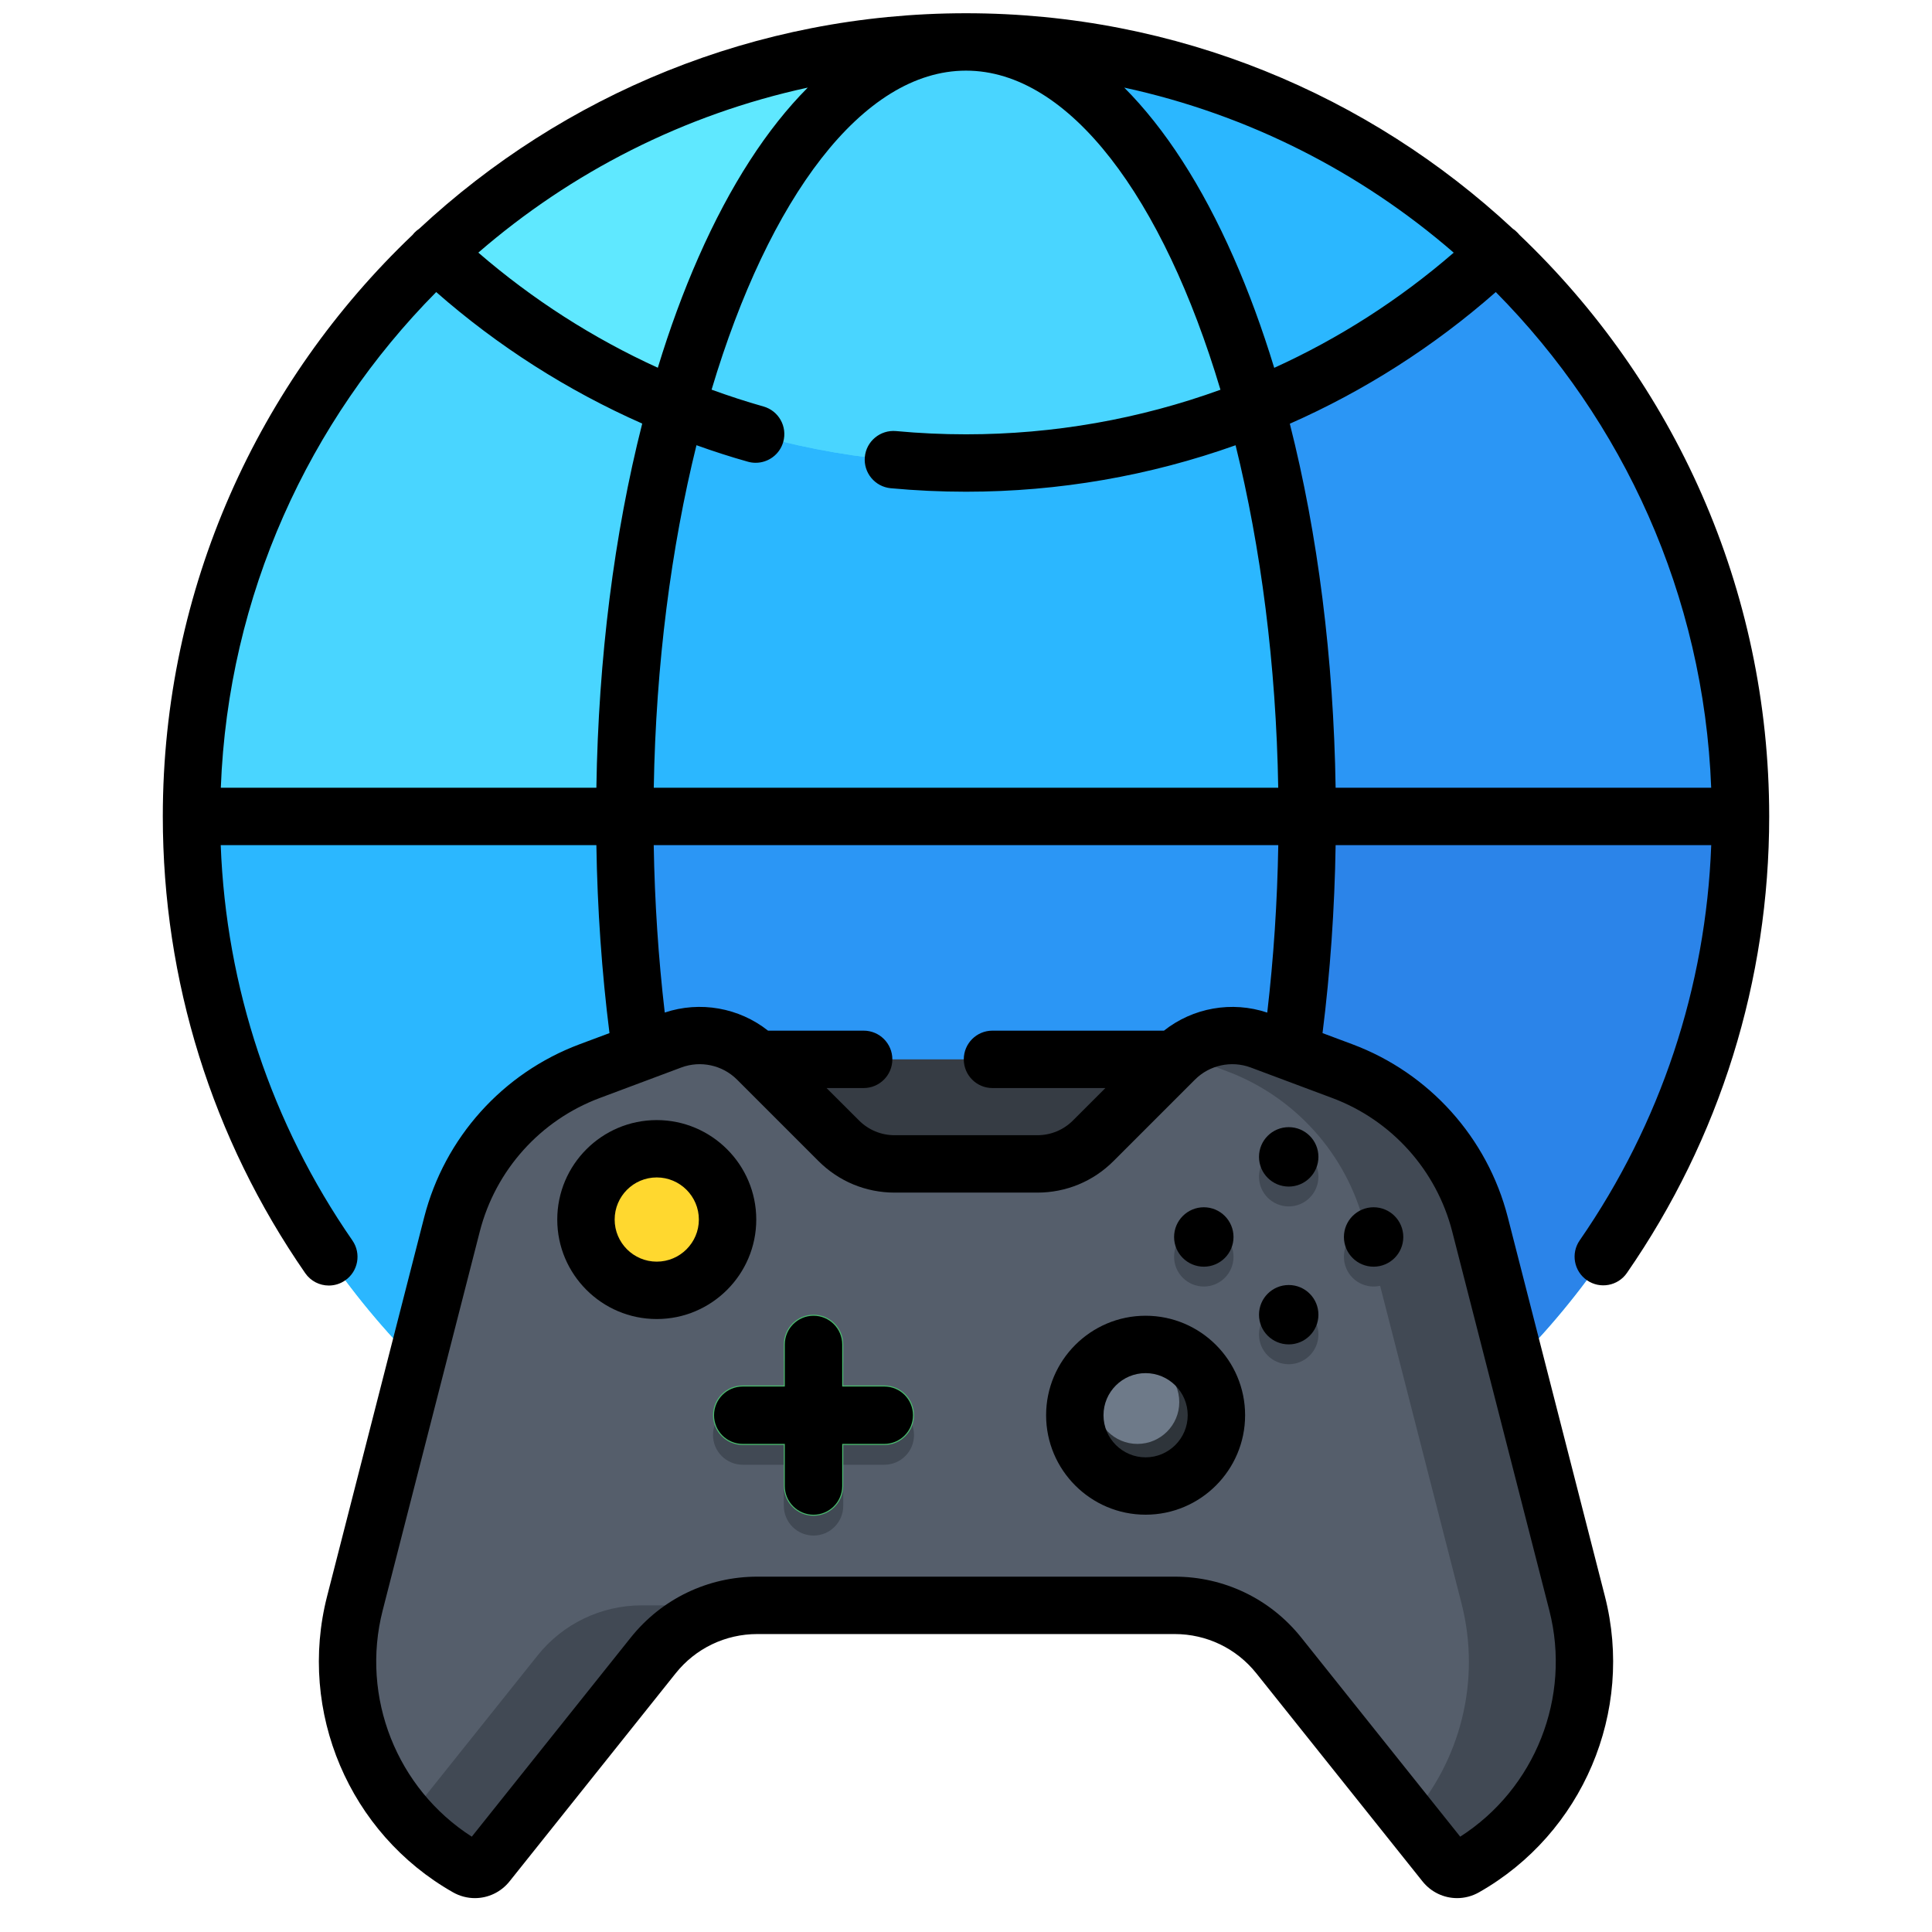 <svg width="41" height="41" viewBox="0 0 41 41" fill="none" xmlns="http://www.w3.org/2000/svg">
<g clip-path="url(#clip0_27158_106994)">
<path d="M31.764 5.37C26.386 0.432 20.652 0.902 20.52 0.902C20.514 0.902 20.507 0.902 20.5 0.902C20.5 0.902 20.5 0.902 20.5 0.902C20.5 0.902 20.5 0.902 20.499 0.902C20.312 0.902 19.671 0.923 19.671 0.923C15.794 1.115 12.067 2.704 9.236 5.37C7.779 6.918 4.064 11.125 4.064 17.338C4.064 22.056 6.052 26.308 9.236 29.306C10.711 27.917 12.443 26.798 14.353 26.027C16.252 25.26 18.327 24.838 20.5 24.838C22.673 24.838 24.748 25.26 26.646 26.027C28.556 26.798 30.288 27.917 31.764 29.306C34.947 26.308 36.936 22.056 36.936 17.338C36.936 11.125 32.969 6.406 31.764 5.37Z" fill="#49D5FF"/>
<path d="M13.259 17.338H4.064C4.064 22.056 6.052 26.308 9.236 29.306C10.711 27.917 12.443 26.798 14.353 26.027C13.66 23.506 13.259 20.528 13.259 17.338Z" fill="#2BB7FF"/>
<path d="M14.354 8.649C12.444 7.878 10.711 6.759 9.236 5.37C7.779 6.918 4.064 11.125 4.064 17.338H13.259C13.259 14.147 13.66 11.17 14.354 8.649Z" fill="#49D5FF"/>
<path d="M36.936 17.338H27.741C27.741 20.528 27.34 23.506 26.646 26.027C28.556 26.798 30.288 27.917 31.764 29.306C34.947 26.309 36.936 22.056 36.936 17.338Z" fill="#2B84E9"/>
<path d="M26.646 8.649C27.34 11.17 27.741 14.147 27.741 17.338H36.936C36.936 11.125 32.969 6.406 31.764 5.37C30.288 6.759 28.556 7.878 26.646 8.649Z" fill="#2B96F5"/>
<path d="M26.646 8.649C28.556 7.878 30.288 6.759 31.764 5.37C26.386 0.432 20.652 0.902 20.52 0.902C20.514 0.902 20.507 0.902 20.5 0.902C23.094 0.902 25.368 3.998 26.646 8.649Z" fill="#2BB7FF"/>
<path d="M19.671 0.923C15.794 1.115 12.067 2.704 9.236 5.37C10.72 6.767 12.463 7.886 14.353 8.649C15.206 5.548 18.064 0.964 20.282 0.909" fill="#5FE8FF"/>
<path d="M14.354 26.027C16.252 25.26 18.327 24.838 20.5 24.838C22.673 24.838 24.748 25.261 26.646 26.027C27.34 23.506 27.741 20.528 27.741 17.338H13.259C13.259 20.528 13.66 23.506 14.354 26.027Z" fill="#2B96F5"/>
<path d="M20.5 9.837C18.327 9.837 16.252 9.415 14.354 8.649C13.661 11.17 13.259 14.147 13.259 17.338H27.741C27.741 14.147 27.34 11.17 26.646 8.649C24.748 9.415 22.673 9.837 20.5 9.837Z" fill="#2BB7FF"/>
<path d="M26.646 8.649C25.368 3.998 23.094 0.902 20.5 0.902C20.5 0.902 20.5 0.902 20.5 0.902C20.5 0.902 20.5 0.902 20.499 0.902C17.906 0.902 15.632 3.998 14.353 8.649C16.252 9.415 18.326 9.837 20.5 9.837C22.673 9.837 24.748 9.415 26.646 8.649Z" fill="#49D5FF"/>
<path d="M24.929 22.481H16.072L16.709 24.378L20.031 26.251L24.025 25.002L24.929 22.481Z" fill="#363C44"/>
<path d="M20.5 34.068H24.928C25.788 34.068 26.601 34.459 27.138 35.131L30.663 39.546C30.765 39.674 30.945 39.709 31.088 39.628C33.055 38.511 34.03 36.215 33.468 34.024L31.408 25.983C31.024 24.487 29.934 23.273 28.487 22.732L26.755 22.084C26.121 21.847 25.407 22.002 24.929 22.481L23.202 24.208C22.887 24.523 22.459 24.7 22.014 24.7H20.5H18.986C18.541 24.7 18.113 24.523 17.798 24.208L16.071 22.481C15.593 22.002 14.879 21.847 14.245 22.084L12.513 22.732C11.066 23.273 9.976 24.487 9.592 25.983L7.532 34.024C6.97 36.215 7.945 38.511 9.912 39.628C10.055 39.709 10.235 39.674 10.337 39.546L13.862 35.131C14.399 34.459 15.212 34.068 16.072 34.068H20.5Z" fill="#555E6B"/>
<path d="M11.409 35.131L8.64 38.598C8.998 39.001 9.425 39.35 9.912 39.627C10.055 39.708 10.235 39.674 10.338 39.546L13.862 35.131C14.399 34.459 15.212 34.068 16.072 34.068H13.619C12.759 34.068 11.945 34.459 11.409 35.131Z" fill="#414954"/>
<path d="M33.468 34.024L31.408 25.983C31.024 24.487 29.934 23.273 28.487 22.732L26.755 22.084C26.175 21.867 25.529 21.979 25.056 22.366L26.034 22.732C27.48 23.273 28.571 24.487 28.954 25.983L31.015 34.024C31.437 35.672 30.99 37.378 29.906 38.598L30.663 39.546C30.765 39.674 30.945 39.709 31.088 39.628C33.055 38.511 34.03 36.215 33.468 34.024Z" fill="#414954"/>
<path d="M13.938 27.804C14.767 27.804 15.44 27.131 15.44 26.302C15.44 25.472 14.767 24.799 13.938 24.799C13.108 24.799 12.435 25.472 12.435 26.302C12.435 27.131 13.108 27.804 13.938 27.804Z" fill="#414954"/>
<path d="M24.312 31.956C25.142 31.956 25.814 31.283 25.814 30.453C25.814 29.623 25.142 28.951 24.312 28.951C23.482 28.951 22.809 29.623 22.809 30.453C22.809 31.283 23.482 31.956 24.312 31.956Z" fill="#414954"/>
<path d="M24.138 31.062C24.628 31.062 25.026 30.665 25.026 30.175C25.026 29.685 24.628 29.287 24.138 29.287C23.648 29.287 23.251 29.685 23.251 30.175C23.251 30.665 23.648 31.062 24.138 31.062Z" fill="#414954"/>
<path d="M27.349 25.602C27.697 25.602 27.979 25.319 27.979 24.971C27.979 24.623 27.697 24.341 27.349 24.341C27 24.341 26.718 24.623 26.718 24.971C26.718 25.319 27 25.602 27.349 25.602Z" fill="#414954"/>
<path d="M27.349 28.951C27.697 28.951 27.979 28.668 27.979 28.32C27.979 27.972 27.697 27.69 27.349 27.69C27 27.69 26.718 27.972 26.718 28.32C26.718 28.668 27 28.951 27.349 28.951Z" fill="#414954"/>
<path d="M25.547 27.302C25.895 27.302 26.177 27.019 26.177 26.671C26.177 26.323 25.895 26.041 25.547 26.041C25.199 26.041 24.916 26.323 24.916 26.671C24.916 27.019 25.199 27.302 25.547 27.302Z" fill="#414954"/>
<path d="M29.15 27.302C29.498 27.302 29.78 27.019 29.78 26.671C29.78 26.323 29.498 26.041 29.15 26.041C28.802 26.041 28.52 26.323 28.52 26.671C28.52 27.019 28.802 27.302 29.15 27.302Z" fill="#414954"/>
<path d="M18.767 29.823H17.895V28.951C17.895 28.603 17.613 28.32 17.264 28.32C16.916 28.32 16.634 28.603 16.634 28.951V29.823H15.762C15.413 29.823 15.131 30.105 15.131 30.453C15.131 30.802 15.414 31.084 15.762 31.084H16.634V31.956C16.634 32.304 16.916 32.587 17.264 32.587C17.613 32.587 17.895 32.304 17.895 31.956V31.084H18.767C19.115 31.084 19.397 30.802 19.397 30.453C19.397 30.105 19.115 29.823 18.767 29.823Z" fill="#414954"/>
<path d="M13.938 27.384C14.767 27.384 15.44 26.711 15.44 25.881C15.44 25.052 14.767 24.379 13.938 24.379C13.108 24.379 12.435 25.052 12.435 25.881C12.435 26.711 13.108 27.384 13.938 27.384Z" fill="#FFD82F"/>
<path d="M24.312 31.535C25.142 31.535 25.814 30.863 25.814 30.033C25.814 29.203 25.142 28.53 24.312 28.53C23.482 28.53 22.809 29.203 22.809 30.033C22.809 30.863 23.482 31.535 24.312 31.535Z" fill="#2E343A"/>
<path d="M24.138 30.642C24.628 30.642 25.026 30.245 25.026 29.755C25.026 29.265 24.628 28.867 24.138 28.867C23.648 28.867 23.251 29.265 23.251 29.755C23.251 30.245 23.648 30.642 24.138 30.642Z" fill="#6E7A89"/>
<path d="M18.767 29.402H17.895V28.531C17.895 28.182 17.613 27.9 17.264 27.9C16.916 27.9 16.634 28.182 16.634 28.531V29.402H15.762C15.413 29.402 15.131 29.685 15.131 30.033C15.131 30.381 15.414 30.664 15.762 30.664H16.634V31.535C16.634 31.884 16.916 32.166 17.264 32.166C17.613 32.166 17.895 31.884 17.895 31.535V30.664H18.767C19.115 30.664 19.397 30.381 19.397 30.033C19.397 29.685 19.115 29.402 18.767 29.402Z" fill="#49BC6E"/>
<path d="M32.245 4.984C32.233 4.969 32.221 4.955 32.207 4.941C32.175 4.907 32.14 4.878 32.103 4.853C29.058 2.018 24.978 0.281 20.5 0.281C16.022 0.281 11.942 2.018 8.897 4.853C8.86 4.878 8.825 4.907 8.793 4.94C8.779 4.955 8.767 4.969 8.756 4.984C5.492 8.091 3.455 12.475 3.455 17.326C3.455 20.812 4.5 24.163 6.477 27.018C6.595 27.189 6.785 27.281 6.978 27.281C7.098 27.281 7.219 27.246 7.325 27.172C7.601 26.981 7.67 26.602 7.479 26.325C5.759 23.841 4.798 20.952 4.684 17.935H12.656C12.677 19.291 12.771 20.628 12.934 21.924L12.299 22.161C10.667 22.772 9.435 24.144 9.002 25.832L6.942 33.873C6.314 36.324 7.412 38.908 9.612 40.157C9.759 40.241 9.92 40.281 10.078 40.281C10.356 40.281 10.628 40.157 10.813 39.926L14.338 35.511C14.761 34.981 15.393 34.677 16.072 34.677H20.5H24.928C25.607 34.677 26.239 34.981 26.662 35.511L30.187 39.925C30.372 40.157 30.644 40.281 30.922 40.281C31.08 40.281 31.241 40.241 31.388 40.157C33.588 38.908 34.686 36.324 34.058 33.873L31.998 25.832C31.565 24.144 30.333 22.772 28.7 22.161L28.066 21.924C28.229 20.628 28.323 19.291 28.344 17.935H36.315C36.202 20.951 35.242 23.839 33.524 26.322C33.332 26.598 33.401 26.977 33.678 27.169C33.954 27.36 34.334 27.291 34.525 27.015C36.501 24.16 37.545 20.81 37.545 17.326C37.545 12.475 35.508 8.091 32.245 4.984ZM36.314 16.717H28.344C28.301 13.969 27.966 11.333 27.372 8.992C28.949 8.296 30.423 7.359 31.743 6.198C34.442 8.925 36.158 12.624 36.314 16.717ZM16.201 8.626C15.83 8.521 15.463 8.401 15.101 8.269C16.315 4.206 18.303 1.499 20.5 1.499C22.697 1.499 24.686 4.207 25.9 8.271C24.188 8.892 22.365 9.217 20.5 9.217C20.005 9.217 19.506 9.194 19.016 9.148C18.681 9.118 18.384 9.363 18.353 9.698C18.322 10.033 18.568 10.329 18.903 10.361C19.43 10.41 19.968 10.435 20.5 10.435C22.474 10.435 24.404 10.096 26.221 9.449C26.756 11.618 27.082 14.098 27.126 16.717H13.874C13.918 14.097 14.244 11.617 14.78 9.448C15.14 9.577 15.503 9.695 15.871 9.798C15.926 9.814 15.982 9.821 16.037 9.821C16.302 9.821 16.547 9.646 16.622 9.377C16.713 9.053 16.525 8.717 16.201 8.626ZM13.96 7.804C12.585 7.178 11.299 6.353 10.151 5.361C12.118 3.657 14.509 2.43 17.142 1.859C16.279 2.725 15.494 3.935 14.823 5.459C14.501 6.189 14.213 6.974 13.96 7.804ZM26.177 5.459C25.506 3.935 24.721 2.725 23.858 1.859C26.491 2.43 28.883 3.657 30.85 5.362C29.693 6.364 28.41 7.184 27.041 7.806C26.787 6.975 26.499 6.189 26.177 5.459ZM9.257 6.198C10.564 7.346 12.044 8.289 13.629 8.989C13.034 11.331 12.699 13.968 12.656 16.717H4.686C4.841 12.624 6.558 8.925 9.257 6.198ZM30.818 26.134L32.879 34.175C33.351 36.019 32.577 37.959 30.988 38.977L27.614 34.751C26.958 33.93 25.979 33.459 24.928 33.459H20.5H16.072C15.021 33.459 14.042 33.93 13.386 34.751L10.012 38.977C8.423 37.959 7.649 36.019 8.121 34.175L10.182 26.134C10.516 24.832 11.467 23.773 12.726 23.302L14.458 22.654C14.867 22.501 15.332 22.602 15.641 22.911L17.368 24.638C17.8 25.071 18.375 25.309 18.986 25.309H20.5H22.014C22.625 25.309 23.2 25.071 23.632 24.638L25.359 22.911C25.668 22.602 26.132 22.501 26.542 22.654L28.274 23.302C29.533 23.773 30.484 24.832 30.818 26.134ZM26.893 21.489C26.142 21.237 25.315 21.386 24.701 21.872H21.061C20.725 21.872 20.453 22.144 20.453 22.481C20.453 22.817 20.725 23.09 21.061 23.09H23.458L22.771 23.777C22.569 23.98 22.299 24.091 22.013 24.091H20.5H18.986C18.7 24.091 18.431 23.98 18.229 23.777L17.541 23.09H18.328C18.665 23.09 18.937 22.817 18.937 22.481C18.937 22.144 18.664 21.872 18.328 21.872H16.299C15.685 21.386 14.858 21.237 14.107 21.488C13.972 20.331 13.893 19.141 13.873 17.935H27.127C27.107 19.141 27.028 20.331 26.893 21.489Z" fill="black"/>
<path d="M16.049 25.881C16.049 24.717 15.101 23.77 13.937 23.77C12.773 23.77 11.826 24.717 11.826 25.881C11.826 27.045 12.773 27.992 13.937 27.992C15.101 27.992 16.049 27.045 16.049 25.881ZM13.937 26.774C13.444 26.774 13.044 26.373 13.044 25.881C13.044 25.388 13.444 24.987 13.937 24.987C14.43 24.987 14.831 25.388 14.831 25.881C14.831 26.373 14.43 26.774 13.937 26.774Z" fill="black"/>
<path d="M24.311 27.922C23.147 27.922 22.2 28.869 22.2 30.033C22.2 31.197 23.147 32.144 24.311 32.144C25.476 32.144 26.423 31.197 26.423 30.033C26.423 28.869 25.476 27.922 24.311 27.922ZM24.311 30.927C23.819 30.927 23.418 30.526 23.418 30.033C23.418 29.54 23.819 29.14 24.311 29.14C24.804 29.14 25.205 29.54 25.205 30.033C25.205 30.526 24.804 30.927 24.311 30.927Z" fill="black"/>
<path d="M27.349 25.181C27.697 25.181 27.979 24.898 27.979 24.55C27.979 24.202 27.697 23.92 27.349 23.92C27 23.92 26.718 24.202 26.718 24.55C26.718 24.898 27 25.181 27.349 25.181Z" fill="black"/>
<path d="M27.349 28.53C27.697 28.53 27.979 28.248 27.979 27.9C27.979 27.552 27.697 27.27 27.349 27.27C27 27.27 26.718 27.552 26.718 27.9C26.718 28.248 27 28.53 27.349 28.53Z" fill="black"/>
<path d="M25.547 26.881C25.895 26.881 26.177 26.599 26.177 26.251C26.177 25.903 25.895 25.62 25.547 25.62C25.199 25.62 24.916 25.903 24.916 26.251C24.916 26.599 25.199 26.881 25.547 26.881Z" fill="black"/>
<path d="M29.15 26.881C29.498 26.881 29.78 26.599 29.78 26.251C29.78 25.903 29.498 25.62 29.15 25.62C28.802 25.62 28.52 25.903 28.52 26.251C28.52 26.599 28.802 26.881 29.15 26.881Z" fill="black"/>
<path d="M18.767 29.424H17.873V28.531C17.873 28.195 17.6 27.922 17.264 27.922C16.928 27.922 16.655 28.195 16.655 28.531V29.424H15.762C15.425 29.424 15.153 29.697 15.153 30.033C15.153 30.369 15.425 30.642 15.762 30.642H16.655V31.536C16.655 31.872 16.928 32.145 17.264 32.145C17.6 32.145 17.873 31.872 17.873 31.536V30.642H18.767C19.103 30.642 19.375 30.369 19.375 30.033C19.375 29.697 19.103 29.424 18.767 29.424Z" fill="black"/>
</g>
<defs>
<clipPath id="clip0_27158_106994">
<rect width="40" height="40" fill="white" transform="translate(0.5 0.281)"/>
</clipPath>
</defs>
</svg>
